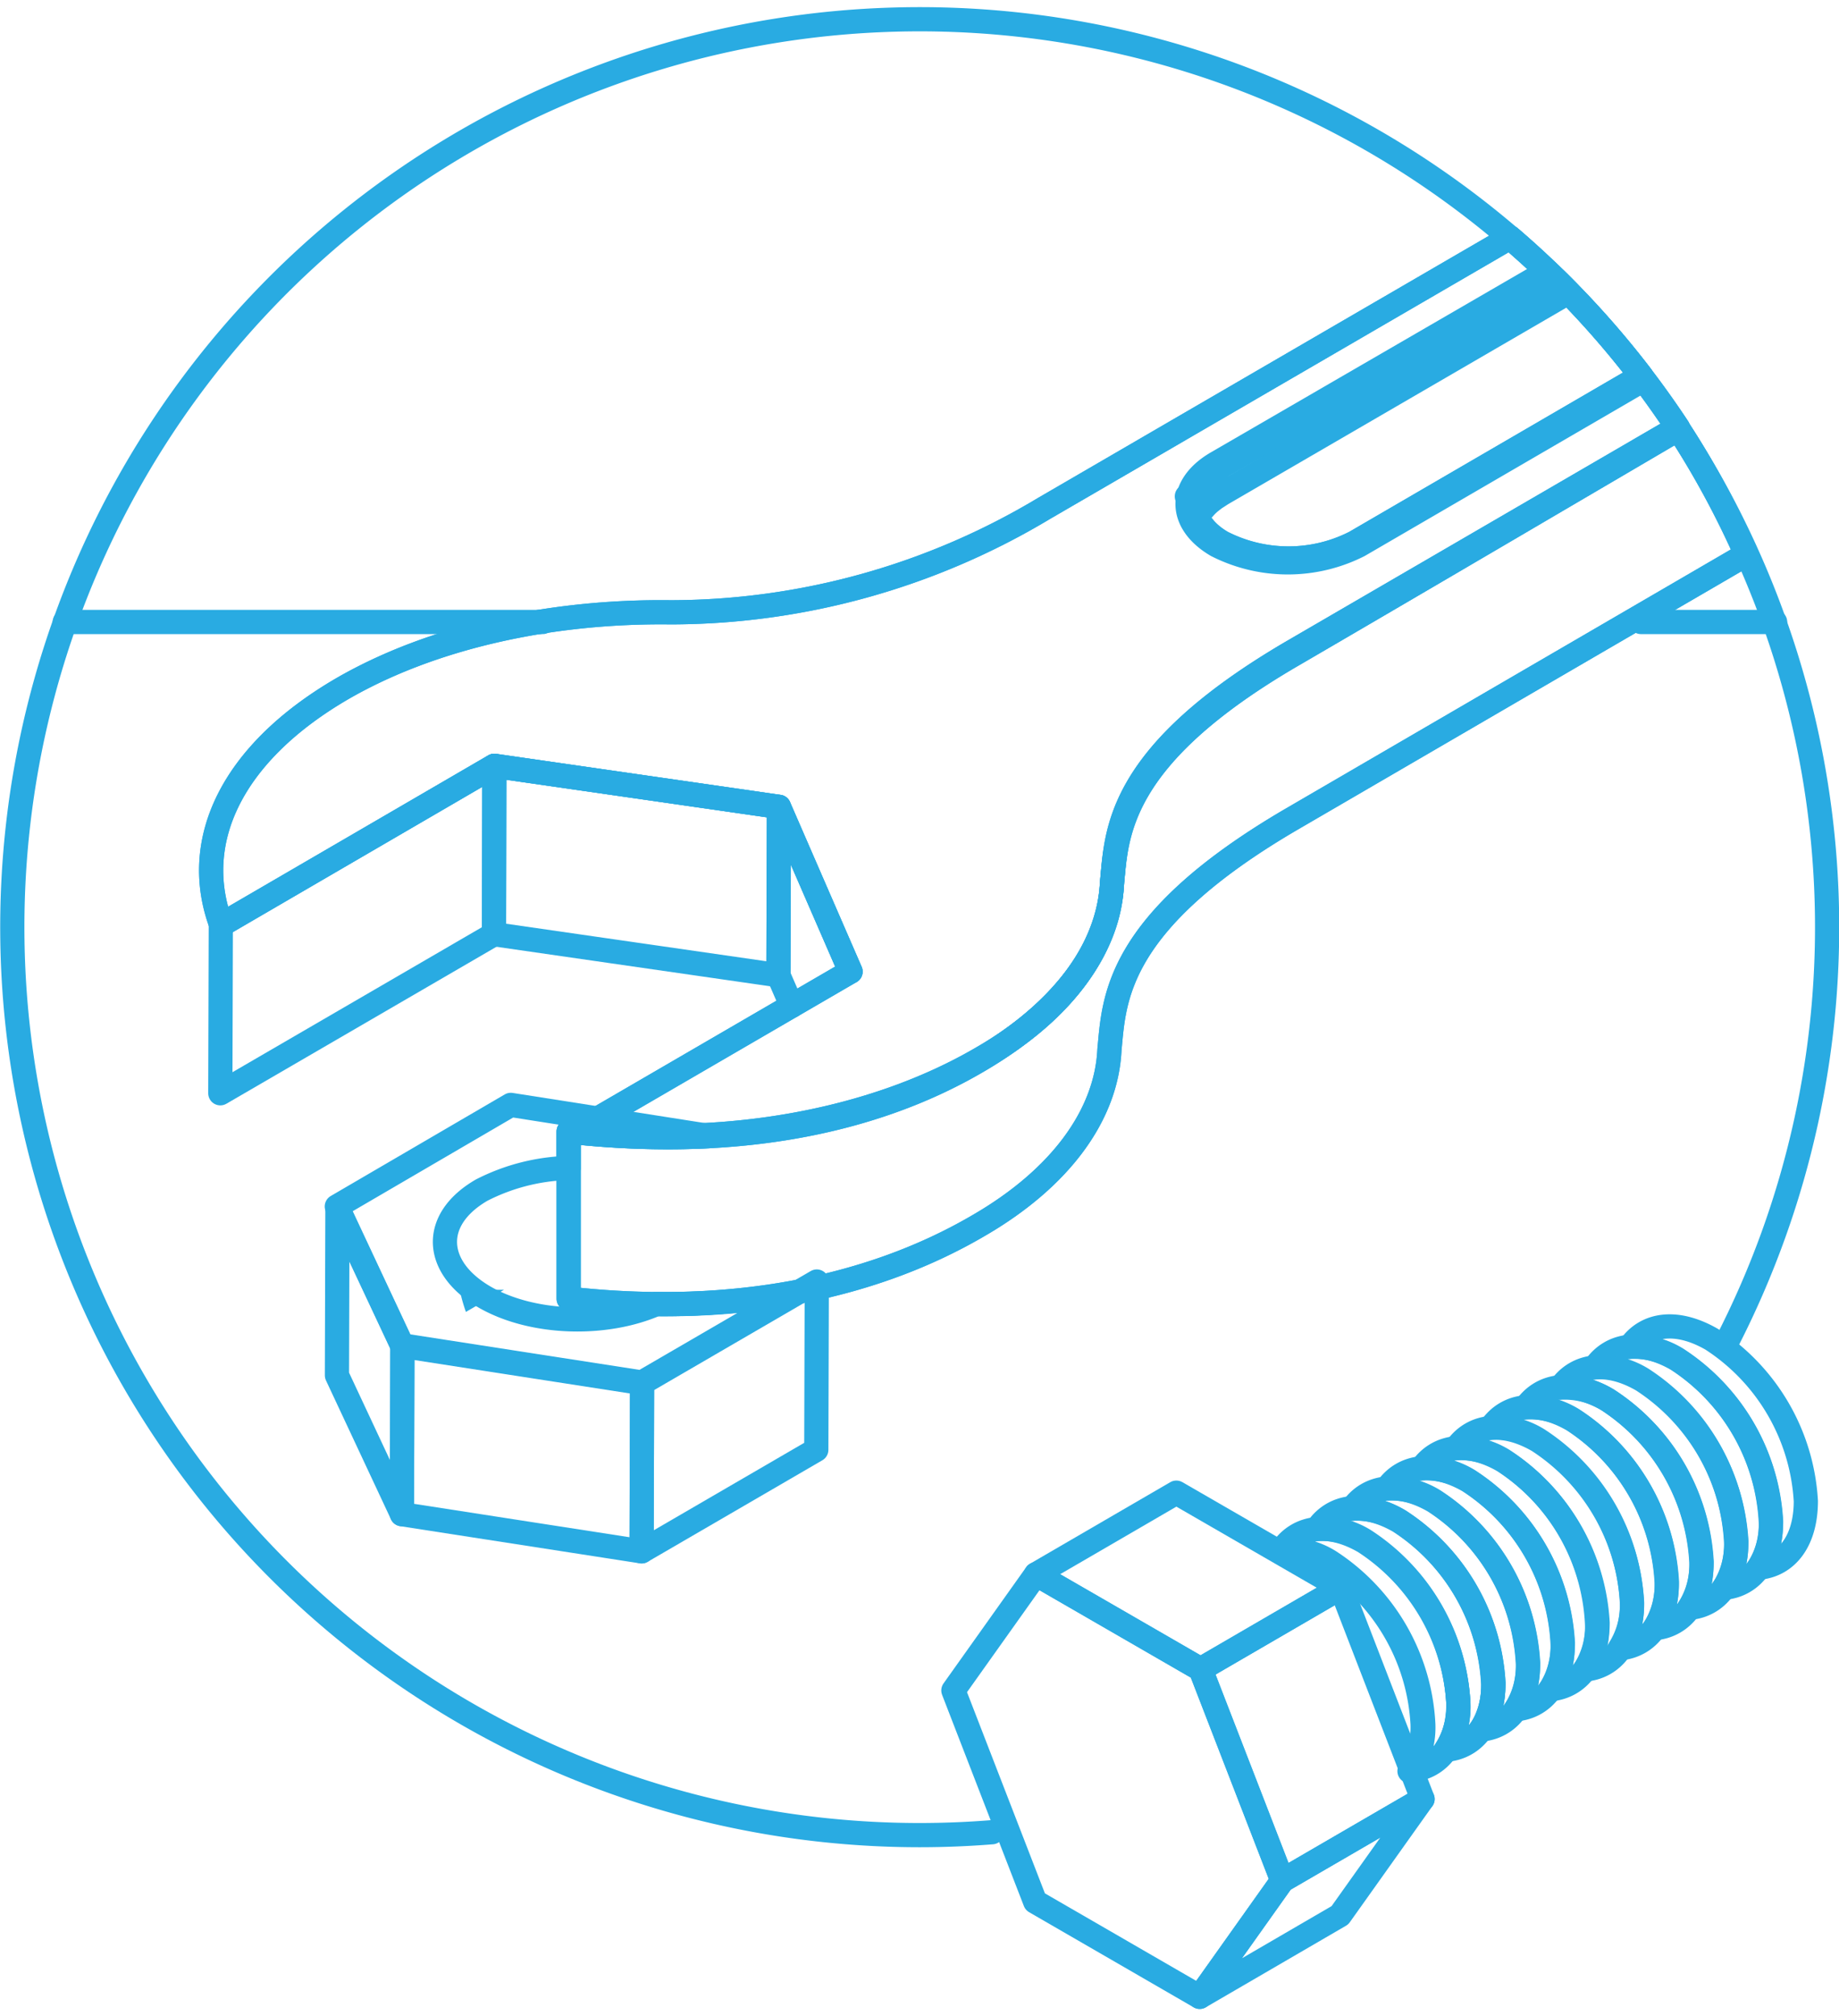 <svg id="Layer_1" data-name="Layer 1" xmlns="http://www.w3.org/2000/svg" viewBox="0 0 152 166.54"><defs><style>.cls-1{fill:none;stroke:#29abe2;stroke-linecap:round;stroke-linejoin:round;stroke-width:2px;}.cls-2{fill:#29abe2;}.cls-3{isolation:isolate;}</style></defs><title>help</title><path class="cls-1" d="M141.48,110.63c-2.9-1.67-5.43-1.3-6.77.63a6.69,6.69,0,0,1,3.9,1,17.08,17.08,0,0,1,7.75,13.42,6.65,6.65,0,0,1-1,3.82c2.32-.21,3.89-2.19,3.9-5.49A17.08,17.08,0,0,0,141.48,110.63Z"/><path class="cls-1" d="M138.61,112.29c-2.9-1.67-5.43-1.3-6.77.63a6.69,6.69,0,0,1,3.9,1,17.08,17.08,0,0,1,7.75,13.42,6.65,6.65,0,0,1-1,3.82c2.32-.21,3.89-2.19,3.9-5.49A17.08,17.08,0,0,0,138.61,112.29Z"/><path class="cls-1" d="M135.74,114c-2.9-1.67-5.43-1.3-6.77.63a6.69,6.69,0,0,1,3.9,1A17.08,17.08,0,0,1,140.62,129a6.65,6.65,0,0,1-1,3.82c2.32-.21,3.89-2.19,3.9-5.49A17.08,17.08,0,0,0,135.74,114Z"/><path class="cls-1" d="M132.87,115.63c-2.9-1.67-5.43-1.3-6.77.63a6.69,6.69,0,0,1,3.9,1,17.08,17.08,0,0,1,7.75,13.42,6.65,6.65,0,0,1-1,3.82c2.32-.21,3.89-2.19,3.9-5.49A17.08,17.08,0,0,0,132.87,115.63Z"/><path class="cls-2" d="M38,106.56a13.37,13.37,0,0,0,.51,1.81l3.15-1.83Z"/><polygon class="cls-1" points="33.26 111.18 33.22 125.08 27.85 113.61 27.89 99.71 33.26 111.18"/><polygon class="cls-1" points="67.51 105.86 67.47 119.76 53.03 128.15 53.07 114.25 67.51 105.86"/><polygon class="cls-1" points="53.07 114.25 53.03 128.15 33.22 125.08 33.26 111.18 53.07 114.25"/><line class="cls-1" x1="5.35" y1="51.38" x2="44.86" y2="51.38"/><line class="cls-1" x1="135.63" y1="51.38" x2="146.72" y2="51.38"/><path class="cls-1" d="M82,151.35q-3,.24-6,0.24a75,75,0,1,1,66.73-40.73"/><polyline class="cls-1" points="65.44 83.09 64.34 80.56 64.38 66.65 70.3 80.26"/><polygon class="cls-1" points="64.38 66.65 64.34 80.56 40.83 77.17 40.86 63.26 64.38 66.65"/><polygon class="cls-1" points="40.86 63.26 40.83 77.17 18.21 90.31 18.25 76.4 40.86 63.26"/><path class="cls-1" d="M138.73,35.44c-9.72,5.7-22,12.91-31.89,18.67C92.23,62.6,92.31,69,91.9,73.08c-0.24,5.3-4.15,10.54-11.09,14.58C71.7,93,60,94.93,47,93.47v13.81c13,1.46,24.7-.69,33.81-6,6.95-4,10.65-9.28,10.89-14.58,0.4-4.1.43-10.48,15-19l37.64-21.9A74.54,74.54,0,0,0,138.73,35.44Z"/><path class="cls-1" d="M124.81,19.62L86.29,42a60.1,60.1,0,0,1-30.88,8.58c-9.8-.12-19.66,2-27.12,6.31-9.11,5.3-12.6,12.58-10,19.51L40.86,63.26l23.52,3.39L70.3,80.26,47.69,93.4c12,1.46,24.36-.68,33.47-6,6.95-4,10.52-9.28,10.76-14.58,0.4-4.1.32-10.47,14.93-19l31.83-18.5A75.37,75.37,0,0,0,124.81,19.62Z"/><path class="cls-1" d="M135.63,31.06L112,44.81a12.09,12.09,0,0,1-11,0c-3-1.75-3-4.59,0-6.34L128.19,22.7l-0.3-.29L100.57,38.24c-3.23,1.88-3.21,4.93,0,6.81a13,13,0,0,0,11.75,0l23.51-13.67Z"/><path class="cls-1" d="M128.59,23.08L101,38.47c-3,1.75-3,4.59,0,6.34a12.09,12.09,0,0,0,11,0l23.66-13.75A75.41,75.41,0,0,0,128.59,23.08Z"/><path class="cls-1" d="M128.17,22.68L101,38.47l-0.09.06-0.2.13-0.28.18-0.22.17-0.24.19,0,0-0.08.09a4.46,4.46,0,0,0-.33.35l-0.07.08-0.05.08-0.18.27-0.08.11,0,0.06c0,0.08-.08.16-0.11,0.24l-0.07.14v0c0,0.08-.44.16-0.46,0.23s-0.44.1-.44,0.15v0c0,0.16.34,0.25,0.34,0.42l0.35,1H99s0,0,0,0,0.07-.08.1-0.14,0.12-.16.18-0.25L99.49,42a4.42,4.42,0,0,1,.33-0.35l0.13-.12,0.24-.19,0.22-.17,0.28-.18,0.29-.19,28.67-16.65C129.16,23.65,128.67,23.16,128.17,22.68Z"/><path class="cls-1" d="M124.81,19.62L86.29,42a60.1,60.1,0,0,1-30.88,8.58c-9.8-.12-19.66,2-27.12,6.31-9.11,5.3-12.6,12.58-10,19.51L40.86,63.26l23.52,3.39L70.3,80.26,47.69,93.4c12,1.46,24.36-.68,33.47-6,6.95-4,10.52-9.28,10.76-14.58,0.4-4.1.32-10.47,14.93-19l31.83-18.5A75.37,75.37,0,0,0,124.81,19.62Z"/><path class="cls-1" d="M138.73,35.44c-9.72,5.7-22,12.91-31.89,18.67C92.23,62.6,92.31,69,91.9,73.08c-0.24,5.3-4.15,10.54-11.09,14.58C71.7,93,60,94.93,47,93.47v13.81c13,1.46,24.7-.69,33.81-6,6.95-4,10.65-9.28,10.89-14.58,0.4-4.1.43-10.48,15-19l37.64-21.9A74.54,74.54,0,0,0,138.73,35.44Z"/><path class="cls-1" d="M54.25,107.72C50,109.58,44,109.4,40.08,107.16c-4.23-2.44-4.48-6.41-.27-8.85A16.69,16.69,0,0,1,47,96.48v-3a74.54,74.54,0,0,0,11.69.37L42.22,91.27,27.84,99.66l5.39,11.47,19.82,3.07,12.76-7.41A59.45,59.45,0,0,1,54.25,107.72Z"/><path class="cls-1" d="M115.66,125.62c-2.9-1.67-5.43-1.3-6.77.63a6.69,6.69,0,0,1,3.9,1,17.08,17.08,0,0,1,7.75,13.42,6.65,6.65,0,0,1-1,3.82c2.32-.21,3.89-2.19,3.9-5.49A17.08,17.08,0,0,0,115.66,125.62Z"/><g class="cls-3"><polygon class="cls-1" points="105.99 155.34 117.58 148.61 110.75 158.21 99.16 164.95 105.99 155.34"/><polygon class="cls-1" points="99.23 137.89 105.99 155.34 99.16 164.95 85.56 157.09 78.8 139.64 85.63 130.04 99.23 137.89"/><polygon class="cls-1" points="99.23 137.89 110.83 131.15 117.58 148.61 105.99 155.34 99.23 137.89"/><polygon class="cls-1" points="85.63 130.04 97.23 123.3 110.83 131.15 99.23 137.89 85.63 130.04"/></g><path class="cls-1" d="M130,117.29c-2.9-1.67-5.43-1.3-6.77.63a6.69,6.69,0,0,1,3.9,1,17.08,17.08,0,0,1,7.75,13.42,6.65,6.65,0,0,1-1,3.82c2.32-.21,3.89-2.19,3.9-5.49A17.08,17.08,0,0,0,130,117.29Z"/><path class="cls-1" d="M127.13,119c-2.9-1.67-5.43-1.3-6.77.63a6.69,6.69,0,0,1,3.9,1A17.08,17.08,0,0,1,132,134.09a6.65,6.65,0,0,1-1,3.82c2.32-.21,3.89-2.19,3.9-5.49A17.08,17.08,0,0,0,127.13,119Z"/><path class="cls-1" d="M124.27,120.67c-2.9-1.67-5.43-1.3-6.77.63a6.69,6.69,0,0,1,3.9,1,17.08,17.08,0,0,1,7.75,13.42,6.65,6.65,0,0,1-1,3.82c2.32-.21,3.89-2.19,3.9-5.49A17.08,17.08,0,0,0,124.27,120.67Z"/><path class="cls-1" d="M121.4,122.33c-2.9-1.67-5.43-1.3-6.77.63a6.69,6.69,0,0,1,3.9,1,17.08,17.08,0,0,1,7.75,13.42,6.65,6.65,0,0,1-1,3.82c2.32-.21,3.89-2.19,3.9-5.49A17.08,17.08,0,0,0,121.4,122.33Z"/><path class="cls-1" d="M118.53,124c-2.9-1.67-5.43-1.3-6.77.63a6.69,6.69,0,0,1,3.9,1,17.08,17.08,0,0,1,7.75,13.42,6.65,6.65,0,0,1-1,3.82c2.32-.21,3.89-2.19,3.9-5.49A17.08,17.08,0,0,0,118.53,124Z"/><path class="cls-1" d="M115.66,125.67c-2.9-1.67-5.43-1.3-6.77.63a6.69,6.69,0,0,1,3.9,1,17.08,17.08,0,0,1,7.75,13.42,6.65,6.65,0,0,1-1,3.82c2.32-.21,3.89-2.19,3.9-5.49A17.08,17.08,0,0,0,115.66,125.67Z"/><path class="cls-1" d="M112.76,127.35c-2.9-1.67-5.43-1.3-6.77.63a6.69,6.69,0,0,1,3.9,1,17.08,17.08,0,0,1,7.75,13.42,6.65,6.65,0,0,1-1,3.82c2.32-.21,3.89-2.19,3.9-5.49A17.08,17.08,0,0,0,112.76,127.35Z"/><path class="cls-1" d="M116.5,146.3a6.56,6.56,0,0,0,1.08-3.9A17.08,17.08,0,0,0,109.84,129a6.74,6.74,0,0,0-3.85-1"/></svg>